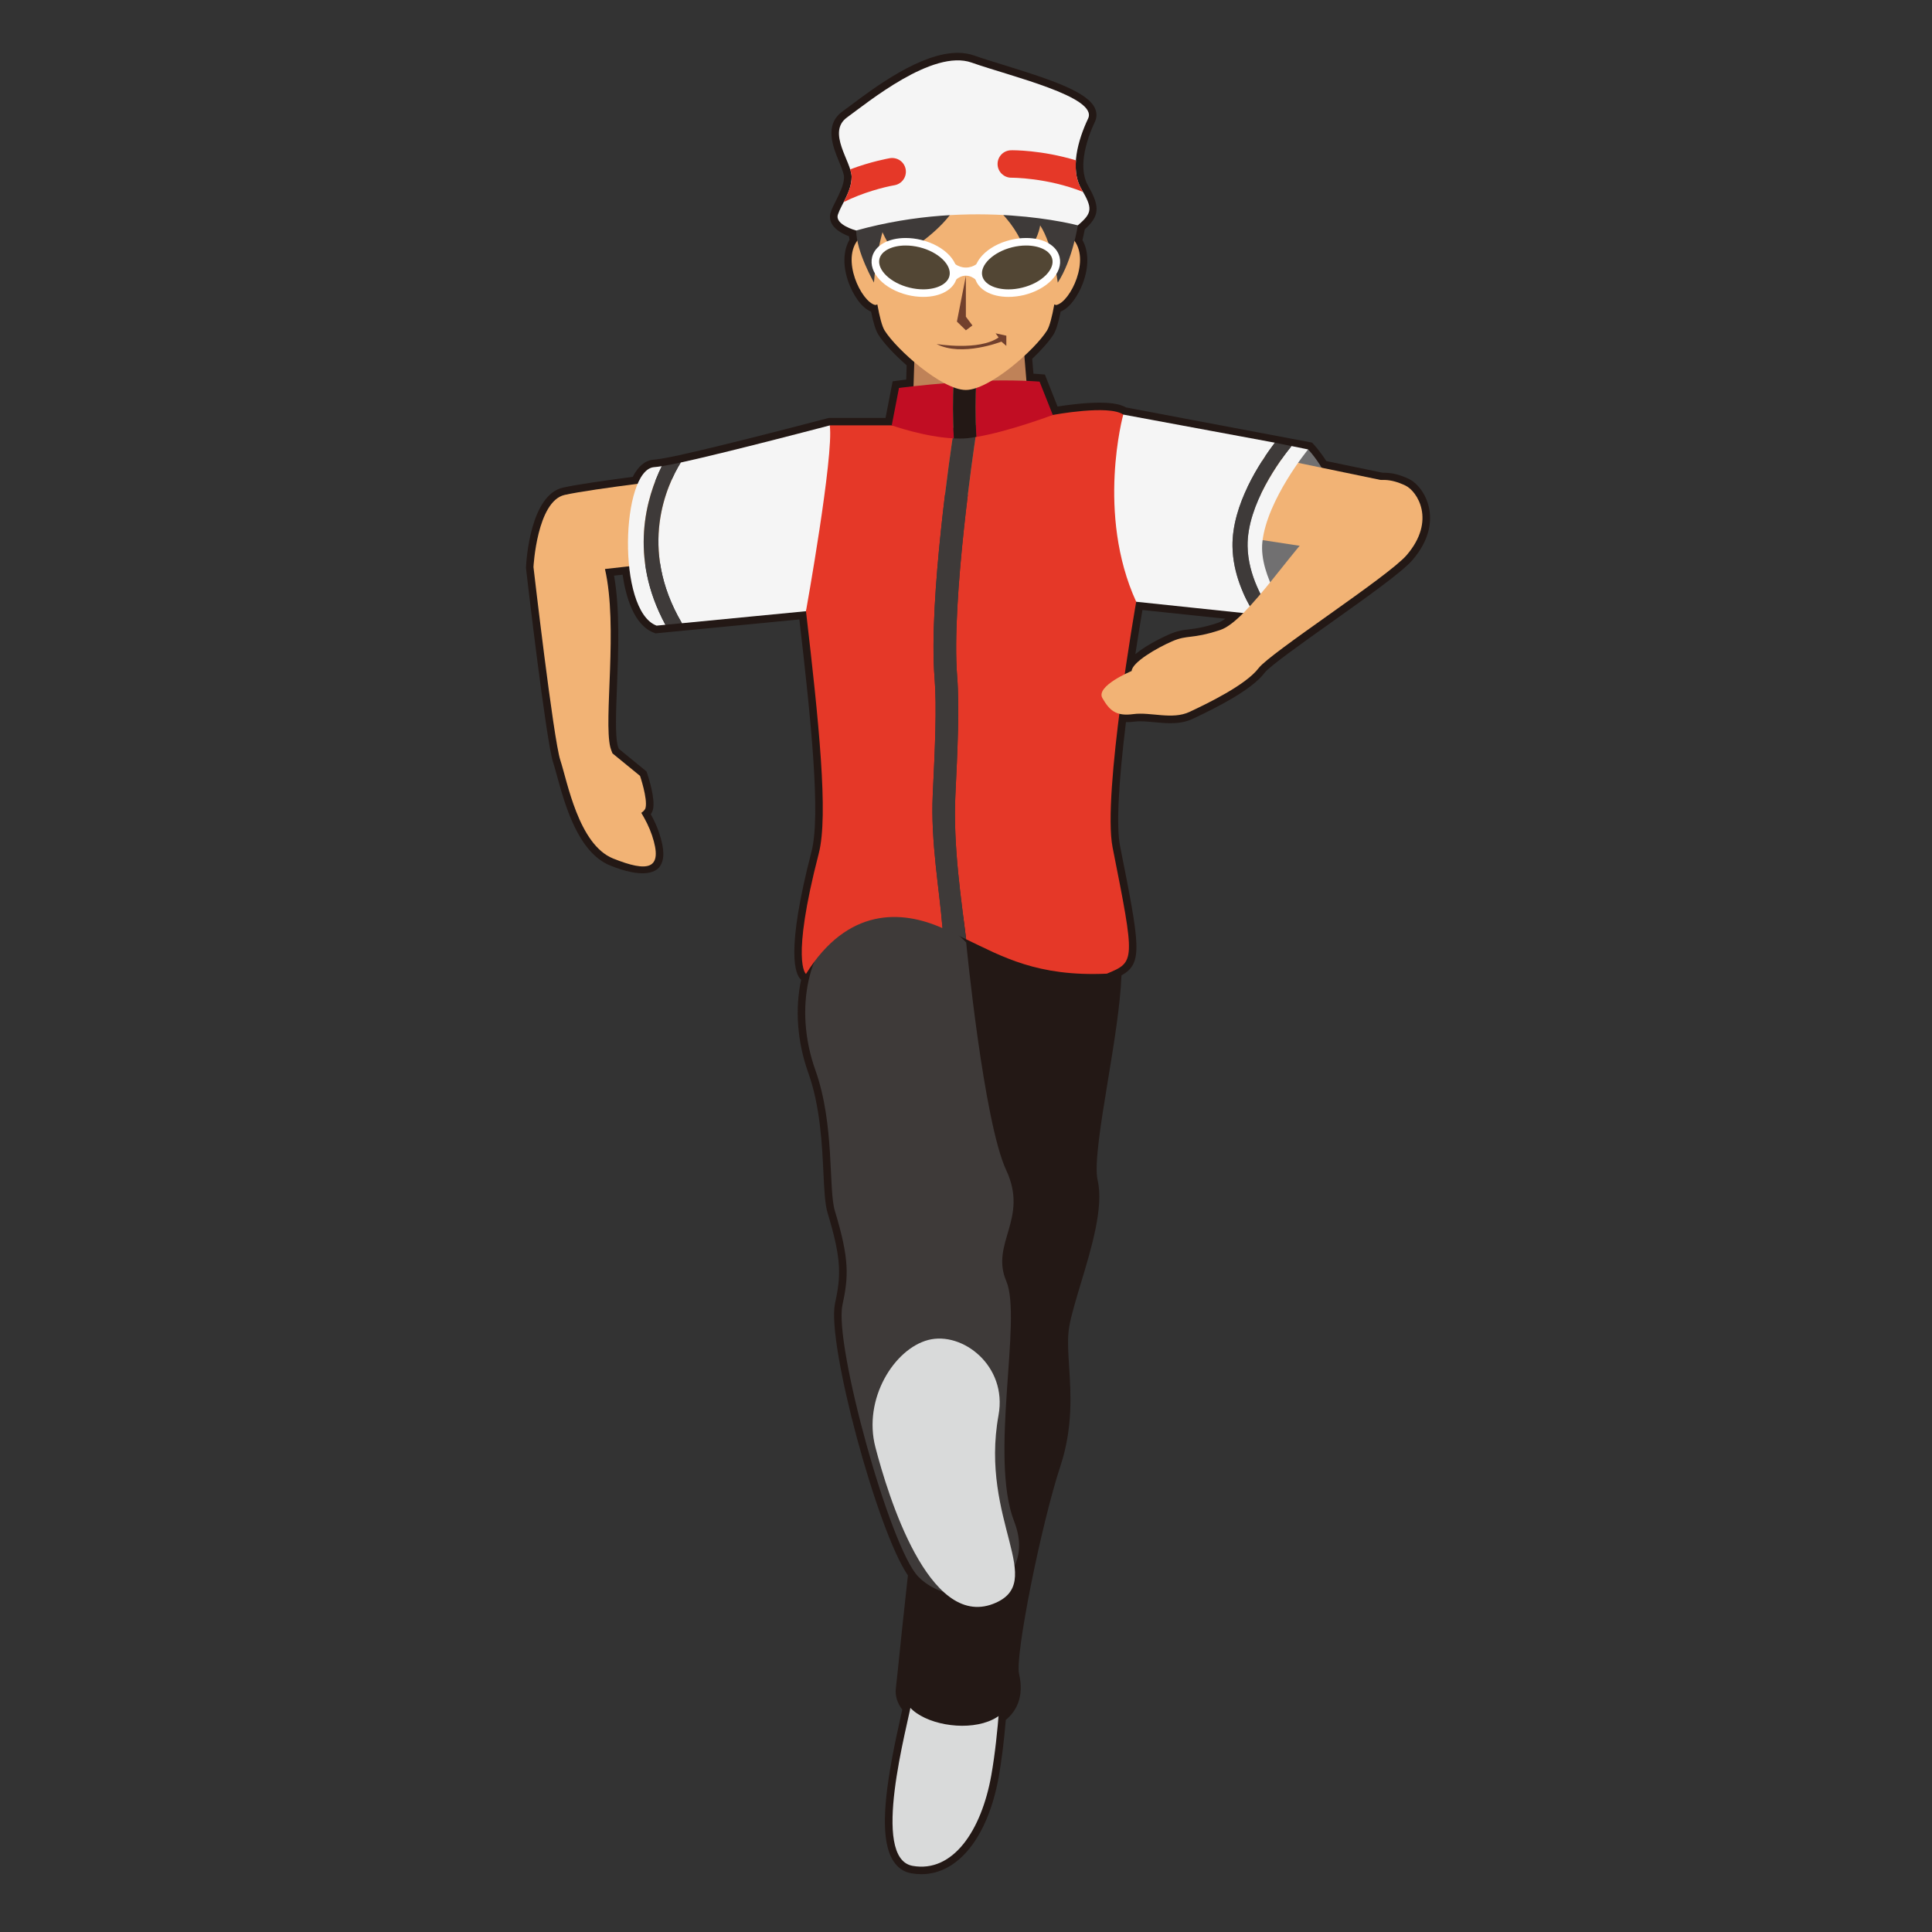 <?xml version="1.0" encoding="utf-8"?>
<!-- Generator: Adobe Illustrator 17.0.0, SVG Export Plug-In . SVG Version: 6.00 Build 0)  -->
<!DOCTYPE svg PUBLIC "-//W3C//DTD SVG 1.1//EN" "http://www.w3.org/Graphics/SVG/1.1/DTD/svg11.dtd">
<svg version="1.1" id="レイヤー_1" xmlns="http://www.w3.org/2000/svg" xmlns:xlink="http://www.w3.org/1999/xlink" x="0px"
	 y="0px" width="64px" height="64px" viewBox="0 0 64 64" style="enable-background:new 0 0 64 64;" xml:space="preserve">
<rect x="0" y="0" width="64" height="64" fill="#333333" stroke="none"/>
<path style="fill:#231815;" d="M30.521,62.085c-0.109,0-0.221-0.01-0.335-0.03
	c-0.243-0.043-0.44-0.176-0.585-0.394c-0.577-0.867-0.176-2.95,0.245-4.835
	l0.043-0.192c-0.167-0.218-0.241-0.459-0.213-0.704
	c0.038-0.332,0.067-0.612,0.105-0.985c0.057-0.557,0.135-1.318,0.295-2.758
	c-1.013-1.469-2.696-7.695-2.415-9.007c0.196-0.91,0.228-1.437-0.245-2.997
	c-0.089-0.295-0.111-0.753-0.139-1.333c-0.044-0.929-0.105-2.201-0.502-3.313
	c-0.366-1.025-0.445-2.115-0.236-3.081c-0.198-0.167-0.519-0.914,0.344-4.25
	c0.307-1.185-0.009-4.293-0.403-7.686l-4.764,0.461l-0.054-0.021
	c-0.675-0.253-0.937-1.226-1.037-1.923l-0.284,0.032
	c0.198,1.111,0.143,2.515,0.098,3.661c-0.034,0.869-0.064,1.62,0.023,1.968
	c0.009,0.036,0.023,0.072,0.038,0.108l0.917,0.75l0.023,0.068
	c0.046,0.136,0.271,0.833,0.191,1.188c-0.013,0.057-0.038,0.11-0.073,0.161
	c0.121,0.219,0.211,0.42,0.279,0.624c0.176,0.528,0.182,0.882,0.016,1.112
	c-0.149,0.205-0.588,0.386-1.636-0.036c-1.07-0.431-1.505-2.021-1.766-2.972
	c-0.048-0.175-0.088-0.325-0.126-0.437c-0.235-0.705-0.875-6.217-0.902-6.451
	c0.012-0.284,0.154-2.417,1.226-2.66c0.458-0.104,1.482-0.248,2.311-0.356
	c0.183-0.356,0.414-0.548,0.688-0.569c0.067-0.005,0.147-0.016,0.237-0.03
	c0.171-0.026,0.379-0.068,0.613-0.119c1.633-0.358,4.895-1.218,4.927-1.227
	l0.064-0.008h1.846l0.235-1.212l0.177-0.024c0,0,0.095-0.013,0.273-0.034
	l0.015-0.471c-0.419-0.368-0.766-0.743-0.938-1.016
	c-0.087-0.138-0.163-0.377-0.241-0.763c-0.333-0.133-0.603-0.581-0.738-0.944
	c-0.203-0.548-0.193-1.065,0.023-1.44c-0.007-0.04-0.012-0.078-0.017-0.114
	c-0.186-0.069-0.456-0.203-0.571-0.416c-0.065-0.12-0.077-0.251-0.034-0.379
	c0.042-0.127,0.113-0.268,0.188-0.414c0.063-0.122,0.104-0.217,0.144-0.312
	c0.021-0.051,0.034-0.08,0.044-0.111c0.044-0.13,0.065-0.235,0.065-0.333
	c0-0.036-0.013-0.094-0.038-0.173c-0.032-0.102-0.079-0.214-0.127-0.332
	C27.595,4.869,27.292,4.136,27.913,3.688l0.25-0.185
	c0.817-0.613,2.338-1.753,3.562-1.753c0.195,0,0.378,0.03,0.542,0.088
	c0.267,0.094,0.604,0.198,0.966,0.31c1.63,0.502,2.802,0.9,3.042,1.446
	c0.064,0.146,0.062,0.299-0.005,0.441c-0.214,0.452-0.349,0.913-0.378,1.296
	c-0.011,0.145-0.006,0.286,0.015,0.422c0.033,0.173,0.072,0.284,0.126,0.376
	c0.018,0.03,0.029,0.053,0.04,0.076c0.369,0.653,0.342,0.962-0.139,1.392
	c-0.015,0.079-0.039,0.204-0.076,0.356c0.211,0.377,0.215,0.894,0.01,1.438
	C35.732,9.75,35.465,10.19,35.136,10.321c-0.078,0.386-0.153,0.625-0.24,0.763
	c-0.137,0.216-0.39,0.505-0.703,0.803l0.041,0.492
	c0.144,0.008,0.225,0.015,0.225,0.015l0.154,0.013l0.42,1.06
	c0.3-0.048,0.878-0.128,1.388-0.128c0.412,0,0.695,0.051,0.882,0.159
	l6.158,1.163l0.055,0.058c0.009,0.009,0.201,0.214,0.419,0.554l1.869,0.388
	l0.045-0.001c0.261,0,0.526,0.065,0.812,0.2
	c0.262,0.124,0.571,0.468,0.676,0.961c0.085,0.401,0.059,1.029-0.552,1.737
	c-0.339,0.394-1.546,1.251-2.713,2.081c-0.945,0.671-2.017,1.433-2.178,1.646
	c-0.426,0.564-1.562,1.141-2.381,1.526c-0.213,0.1-0.449,0.146-0.746,0.146l0,0
	c-0.176,0-0.354-0.017-0.53-0.033c-0.231-0.021-0.457-0.045-0.663-0.018
	c-0.104,0.014-0.194,0.018-0.275,0.014c-0.253,2.058-0.321,3.474-0.196,4.103
	c0.655,3.302,0.771,3.89,0.047,4.287c-0.037,0.976-0.246,2.247-0.448,3.477
	c-0.227,1.377-0.461,2.801-0.342,3.307c0.208,0.885-0.199,2.238-0.56,3.433
	c-0.157,0.524-0.307,1.02-0.376,1.394s-0.041,0.827-0.008,1.353
	c0.058,0.901,0.129,2.023-0.287,3.285c-0.65,1.979-1.509,6.289-1.372,6.885
	c0.184,0.794-0.115,1.264-0.438,1.53c-0.063,0.736-0.143,1.369-0.234,1.883
	C32.728,60.847,31.746,62.085,30.521,62.085z M27.823,30.314l-0.634,1.693
	c-0.372,0.992-0.351,2.217,0.057,3.361c0.422,1.183,0.485,2.498,0.531,3.458
	c0.025,0.523,0.047,0.976,0.118,1.212c0.505,1.665,0.466,2.268,0.256,3.247
	c-0.256,1.19,1.48,7.518,2.382,8.68l0.062,0.08l-0.011,0.101
	c-0.167,1.5-0.247,2.281-0.305,2.85c-0.039,0.375-0.067,0.657-0.105,0.991
	c-0.016,0.139,0.039,0.271,0.168,0.408l0.091,0.096l-0.098,0.445
	c-0.268,1.196-0.824,3.687-0.316,4.449c0.068,0.103,0.149,0.158,0.256,0.178
	c1.074,0.189,1.985-0.939,2.316-2.798c0.094-0.523,0.174-1.179,0.238-1.946
	l0.01-0.116l0.095-0.067c0.338-0.239,0.448-0.593,0.335-1.082
	c-0.185-0.796,0.779-5.315,1.384-7.154c0.385-1.17,0.32-2.194,0.263-3.098
	c-0.035-0.558-0.065-1.04,0.015-1.476c0.075-0.4,0.228-0.908,0.39-1.446
	c0.325-1.078,0.729-2.419,0.552-3.173c-0.143-0.604,0.078-1.947,0.334-3.503
	c0.211-1.278,0.428-2.6,0.447-3.558l0.003-0.156l0.142-0.066
	c0.496-0.229,0.487-0.407-0.187-3.805c-0.143-0.717-0.067-2.236,0.223-4.517
	l0.036-0.284l0.276,0.074c0.113,0.031,0.216,0.038,0.36,0.017
	c0.24-0.032,0.507-0.01,0.776,0.015c0.161,0.015,0.323,0.031,0.483,0.031l0,0
	c0.221,0,0.39-0.031,0.533-0.099c0.444-0.209,1.795-0.844,2.195-1.375
	c0.197-0.262,0.997-0.836,2.286-1.752c1.09-0.774,2.325-1.652,2.624-2
	c0.477-0.553,0.503-1.017,0.441-1.308c-0.072-0.343-0.284-0.558-0.399-0.612
	c-0.218-0.103-0.414-0.152-0.6-0.152l-0.032,0.002l-0.086-0.005l-2.108-0.437
	l-0.057-0.093c-0.147-0.244-0.29-0.422-0.363-0.507l-1.019-0.207L37.062,13.937
	c-0.032-0.023-0.176-0.1-0.643-0.1c-0.665,0-1.49,0.153-1.499,0.155
	L34.719,14.03l-0.456-1.149c-0.069-0.004-0.161-0.009-0.271-0.014l-0.221-0.009
	l-0.096-1.173l0.089-0.083c0.319-0.294,0.584-0.587,0.708-0.786
	c0.028-0.045,0.105-0.21,0.209-0.778l0.049-0.265l0.273,0.071
	c0.059-0.044,0.256-0.256,0.397-0.63c0.162-0.432,0.157-0.833-0.014-1.075
	l-0.066-0.094l0.028-0.112c0.074-0.29,0.107-0.501,0.108-0.506l0.015-0.092
	l0.071-0.06c0.353-0.298,0.373-0.332,0.108-0.797l0.166-0.223l-0.216,0.126
	c-0.084-0.143-0.142-0.307-0.178-0.501c-0.037-0.226-0.044-0.406-0.029-0.588
	c0.043-0.569,0.255-1.115,0.425-1.472C35.65,3.417,34.046,2.921,33.086,2.625
	c-0.37-0.114-0.713-0.22-0.985-0.316c-0.111-0.04-0.238-0.06-0.376-0.06
	c-1.058,0-2.547,1.117-3.263,1.653l-0.256,0.19
	c-0.28,0.202-0.161,0.555,0.052,1.069c0.055,0.132,0.106,0.258,0.143,0.373
	c0.042,0.133,0.061,0.233,0.061,0.323c0,0.154-0.029,0.312-0.092,0.494
	c-0.013,0.041-0.03,0.081-0.047,0.121c-0.054,0.13-0.101,0.238-0.152,0.337
	c-0.08,0.155-0.141,0.271-0.176,0.376c0.025,0.045,0.244,0.16,0.432,0.209
	l0.187,0.049v0.193c0,0.079,0.012,0.175,0.038,0.3l0.022,0.108l-0.064,0.089
	c-0.173,0.239-0.181,0.638-0.021,1.068c0.134,0.362,0.321,0.574,0.421,0.638
	l0.254-0.066l0.048,0.265c0.104,0.568,0.181,0.733,0.208,0.778
	c0.154,0.246,0.52,0.63,0.931,0.981l0.092,0.078l-0.038,1.144l-0.215,0.024
	c-0.122,0.013-0.222,0.025-0.298,0.034l-0.245,1.264h-2.226
	c-0.341,0.09-3.359,0.882-4.917,1.224c-0.245,0.054-0.463,0.097-0.642,0.125
	c-0.105,0.017-0.199,0.029-0.277,0.035c-0.1,0.007-0.223,0.157-0.328,0.4
	l-0.057,0.13l-0.141,0.019c-1.203,0.156-2.033,0.282-2.4,0.365
	c-0.533,0.121-0.796,1.388-0.838,2.157c0.182,1.54,0.697,5.764,0.878,6.309
	c0.04,0.119,0.083,0.278,0.134,0.463c0.235,0.861,0.63,2.302,1.47,2.64
	c0.405,0.163,0.706,0.245,0.895,0.245c0.037,0,0.124-0.004,0.148-0.038
	c0.016-0.021,0.085-0.155-0.084-0.662c-0.073-0.22-0.179-0.441-0.332-0.697
	l-0.121-0.2l0.192-0.134c0.039-0.026,0.048-0.041,0.049-0.041
	c0.023-0.117-0.062-0.512-0.163-0.831l-0.909-0.742l-0.023-0.063
	c-0.042-0.106-0.064-0.166-0.079-0.226c-0.105-0.419-0.076-1.165-0.038-2.11
	c0.048-1.212,0.107-2.721-0.141-3.803l-0.063-0.273l1.33-0.149l0.026,0.25
	c0.095,0.906,0.36,1.562,0.699,1.736l5.129-0.497l0.029,0.244
	c0.427,3.67,0.754,6.814,0.418,8.112c-0.5,1.931-0.576,2.896-0.556,3.363
	L27.823,30.314z M36.942,22.771l0.068-0.471c0.196-1.36,0.381-2.41,0.381-2.41
	l0.04-0.229l4.299,0.452l-0.37,0.371c-0.347,0.347-0.623,0.546-0.869,0.626
	c-0.521,0.171-0.804,0.205-1.03,0.232c-0.19,0.023-0.316,0.038-0.532,0.132
	c-0.603,0.261-1.146,0.643-1.194,0.784l-0.01,0.153l-0.14,0.047
	c-0.003,0.001-0.095,0.041-0.216,0.101L36.942,22.771z M37.845,20.207
	c-0.048,0.284-0.136,0.81-0.235,1.463c0.409-0.339,1.021-0.612,1.12-0.655
	c0.283-0.123,0.463-0.145,0.672-0.169c0.216-0.026,0.459-0.056,0.935-0.211
	c0.073-0.023,0.157-0.07,0.254-0.139L37.845,20.207z"/>
<g>
	<path style="fill:#D9DADA;" d="M33.162,55.559c0,0-0.072,1.833-0.324,3.25
		c-0.327,1.833-1.272,3.238-2.607,3c-1.404-0.25-0.178-4.583,0-5.583
		C30.409,55.225,32.964,54.057,33.162,55.559z"/>
	<path style="fill:#231815;" d="M36.842,31.268c0.379,1.649-1.01,6.68-0.727,7.881
		c0.283,1.201-0.712,3.506-0.938,4.722c-0.201,1.084,0.353,2.666-0.286,4.606
		c-0.639,1.939-1.539,6.326-1.378,7.019c0.555,2.401-3.753,1.905-3.588,0.462
		c0.142-1.247,0.154-1.755,1.02-9.143S31.222,30.747,31.222,30.747
		S36.028,27.728,36.842,31.268z"/>
	<path style="fill:#3E3A39;" d="M32.006,31.22c0,0,0.575,5.937,1.328,7.548
		c0.752,1.611-0.536,2.417,0,3.67c0.536,1.253-0.571,5.825,0.263,7.966
		c0.854,2.191-1.896,3.14-3.18,1.822c-0.936-0.961-2.792-7.684-2.51-8.993
		c0.202-0.942,0.238-1.51-0.251-3.122c-0.22-0.725,0-2.849-0.645-4.659
		c-0.745-2.088-0.187-4.201,0.999-4.932C30.167,29.19,32.006,31.22,32.006,31.22
		z"/>
	<path style="fill:#D9DADA;" d="M33.078,46.878c-0.637,3.507,1.652,5.545-0.179,6.252
		c-2.136,0.825-3.483-3.586-3.9-5.188c-0.418-1.602,0.624-3.261,1.751-3.554
		C31.875,44.094,33.376,45.238,33.078,46.878z"/>
</g>
<path style="fill:#717071;" d="M38.25,18.059l5.083-3.17c0,0,1.292,1.312,0.917,3.062
	s-1.067,2.577-1.5,2.521L38.25,18.059z"/>
<path style="fill:#F2B375;" d="M22.948,15.801c0,0-3.326,0.386-4.244,0.594
	c-0.918,0.208-1.032,2.388-1.032,2.388s0.661,5.713,0.89,6.401
	c0.229,0.688,0.601,2.794,1.748,3.255c1.147,0.461,1.673,0.381,1.289-0.766
	c-0.089-0.266-0.215-0.512-0.355-0.746c0.072-0.05,0.128-0.106,0.142-0.172
	c0.069-0.305-0.184-1.053-0.184-1.053l-0.913-0.746
	c-0.025-0.066-0.054-0.132-0.071-0.2c-0.229-0.918,0.262-3.993-0.178-5.907
	l2.907-0.326V15.801z"/>
<polygon style="fill:#F2B375;" points="45.918,15.937 41.814,15.086 41.716,17.875 45.486,18.454 "/>
<g>
	<g>
		<path style="fill:#F5F5F5;" d="M27.488,14.092c0,0-3.28,0.866-4.938,1.23
			c-0.45,0.73-1.429,2.821,0.039,5.323l4.111-0.398
			C26.7,20.246,28.521,16.504,27.488,14.092z"/>
		<path style="fill:#F5F5F5;" d="M21.923,15.443c-0.098,0.015-0.185,0.027-0.256,0.032
			c-1.083,0.083-1.25,4.75,0.083,5.25l0.293-0.028
			C20.813,18.427,21.424,16.45,21.923,15.443z"/>
		<path style="fill:#3E3A39;" d="M22.55,15.321c-0.239,0.052-0.452,0.094-0.626,0.122
			c-0.499,1.007-1.11,2.984,0.119,5.254l0.546-0.053
			C21.12,18.142,22.099,16.052,22.55,15.321z"/>
	</g>
	<g>
		<path style="fill:#F5F5F5;" d="M42.232,14.665l-5.024-0.932
			c-2.917,3.917,0.429,6.201,0.429,6.201l3.923,0.413
			c-0.351-0.562-0.719-1.355-0.732-2.247C40.807,16.719,41.743,15.308,42.232,14.665z"
			/>
		<path style="fill:#F5F5F5;" d="M41.818,17.952c0.155-1.408,1.515-3.064,1.515-3.064
			l-0.551-0.112c-0.355,0.438-1.475,1.932-1.454,3.315
			c0.015,0.97,0.523,1.832,0.881,2.324L42.75,20.472
			C42.75,20.472,41.693,19.088,41.818,17.952z"/>
		<path style="fill:#3E3A39;" d="M42.782,14.777l-0.55-0.112
			c-0.489,0.643-1.425,2.054-1.404,3.434c0.013,0.893,0.381,1.685,0.732,2.247
			l0.649,0.068c-0.358-0.491-0.866-1.353-0.881-2.324
			C41.307,16.709,42.427,15.215,42.782,14.777z"/>
	</g>
	<polygon style="fill:#BF8258;" points="34.312,16.392 30.145,16.392 30.307,11.392 33.901,11.392 	"/>
	<g>
		<path style="fill:#E53828;" d="M30.899,26.312c0.071-1.481,0.138-2.88,0.06-3.849
			c-0.209-2.617,0.571-7.778,0.604-7.997l0.007-0.293
			c-0.952,0.061-2.031-0.082-2.031-0.082l-2.052-0
			c0.14,1-0.788,6.154-0.788,6.154c0.425,3.646,0.749,6.768,0.425,8.021
			c-0.938,3.625-0.425,3.997-0.425,3.997c1.385-2.219,3.179-2.118,4.522-1.517
			C31.127,29.502,30.824,27.892,30.899,26.312z"/>
		<path style="fill:#E53828;" d="M37.638,19.934c-1.333-2.917-0.429-6.2-0.429-6.2
			C36.737,13.396,34.875,13.746,34.875,13.746l-2.553,0.342L32.309,14.534
			c-0.012,0.098-0.804,5.339-0.602,7.87c0.081,1.016,0.013,2.438-0.059,3.944
			c-0.081,1.691,0.209,3.55,0.357,4.767c1.196,0.57,2.355,1.244,4.661,1.139
			c0.942-0.392,0.942-0.392,0.19-4.184
			C36.511,26.329,37.638,19.934,37.638,19.934z"/>
		<path style="fill:#3E3A39;" d="M31.648,26.348c0.072-1.505,0.14-2.928,0.059-3.944
			c-0.203-2.531,0.589-7.771,0.602-7.87l0.013-0.446l-0.406,0.054
			c-0.111,0.015-0.228,0.024-0.346,0.031l-0.007,0.293
			c-0.033,0.219-0.813,5.38-0.604,7.997c0.078,0.969,0.011,2.368-0.06,3.849
			c-0.076,1.58,0.227,3.19,0.322,4.435c0.245,0.11,0.507,0.236,0.784,0.368
			C31.857,29.898,31.567,28.039,31.648,26.348z"/>
	</g>
	<g>
		<path style="fill:#C10D23;" d="M31.585,12.672c-1.126,0.087-1.805,0.18-1.805,0.18
			l-0.24,1.239c0,0,1.089,0.387,2.059,0.431
			C31.555,13.866,31.565,13.174,31.585,12.672z"/>
		<path style="fill:#C10D23;" d="M32.346,14.473C33.4,14.301,34.875,13.746,34.875,13.746
			l-0.438-1.104c0,0-0.894-0.077-2.099-0.018C32.317,13.114,32.303,13.822,32.346,14.473
			z"/>
		<path style="fill:#231815;" d="M32.04,14.517c0.095-0.008,0.201-0.026,0.306-0.044
			c-0.043-0.651-0.029-1.359-0.008-1.85C32.227,12.629,32.116,12.634,32,12.642
			c-0.145,0.01-0.282,0.02-0.415,0.03c-0.02,0.502-0.03,1.193,0.014,1.851
			C31.75,14.53,31.899,14.53,32.04,14.517z"/>
	</g>
</g>
<path style="fill:#F2B375;" d="M44.208,16.849c-1.291,1.097-2.839,3.711-3.794,4.023
	s-1.062,0.145-1.585,0.372c-0.523,0.227-1.324,0.697-1.342,0.984
	c0,0-1.202,0.498-0.968,0.899c0.234,0.401,0.443,0.607,1.021,0.529
	s1.289,0.197,1.866-0.074c0.577-0.271,1.864-0.889,2.289-1.451
	c0.384-0.508,4.287-3.028,4.9-3.739c0.988-1.147,0.354-2.122-0.041-2.309
	C45.553,15.611,45.077,16.111,44.208,16.849z"/>
<g id="head_17_">
	<path style="fill:#F2B375;" d="M35.544,7.916C35.431,7.789,35.324,7.745,35.221,7.733
		c0.084-0.901,0.131-1.636,0.131-1.636l-3.357-1.196l-3.357,1.196
		c0,0,0.048,0.736,0.131,1.636c-0.103,0.012-0.209,0.055-0.323,0.182
		c-0.599,0.671,0.085,2.078,0.543,2.187c0.027,0.006,0.049-0.013,0.074-0.018
		c0.074,0.406,0.155,0.727,0.243,0.867c0.397,0.632,1.898,1.967,2.688,1.967
		s2.291-1.335,2.688-1.967c0.088-0.14,0.169-0.46,0.243-0.867
		c0.025,0.006,0.047,0.025,0.074,0.018C35.458,9.994,36.142,8.587,35.544,7.916z"/>
	<path style="fill:#72402D;" d="M31.026,11.396c0,0,1.402,0.237,2.054-0.217l-0.099-0.138
		l0.355,0.079v0.338l-0.163-0.141C33.174,11.317,31.856,11.831,31.026,11.396z"/>
	<polygon style="fill:#72402D;" points="31.996,9.141 31.996,10.492 32.213,10.781 31.996,10.942 
		31.699,10.653 	"/>
	<path style="fill:#3E3A39;" d="M35.704,7.466c0,0-0.172,1.139-0.664,1.896
		c0,0-0.164-1.252-0.583-1.896c0,0-0.078,0.568-0.494,0.889
		c0,0-0.309-1.343-2.047-2.214c0,0,0.031,1.097-2.164,2.384
		c0,0-0.32-0.378-0.519-0.833c0,0-0.218,0.755-0.282,1.668
		c0,0-0.588-1.025-0.588-1.725s3.519-2.214,3.519-2.214L35.704,7.466z"/>
	<path style="fill:#F5F5F5;" d="M28.362,7.636c0,0-0.719-0.189-0.605-0.53
		s0.454-0.757,0.454-1.249s-0.833-1.476-0.151-1.968
		c0.681-0.492,2.838-2.271,4.125-1.816s4.201,1.135,3.86,1.854
		s-0.605,1.684-0.227,2.327c0.378,0.643,0.378,0.795-0.114,1.211
		C35.704,7.466,32.298,6.539,28.362,7.636z"/>
	<path style="fill:#E53828;" d="M35.644,5.312c-1.136-0.345-2.103-0.337-2.152-0.334
		c-0.251,0.004-0.45,0.211-0.446,0.462c0.004,0.248,0.208,0.447,0.455,0.447
		c0.002,0,0.004,0,0.007,0c-0.002-0.001,1.173-0.006,2.362,0.468
		c-0.02-0.036-0.029-0.06-0.052-0.099C35.658,5.984,35.617,5.655,35.644,5.312z"
		/>
	<path style="fill:#E53828;" d="M30.002,5.611c-0.043-0.247-0.27-0.41-0.524-0.371
		c-0.047,0.008-0.632,0.112-1.316,0.371c0.028,0.09,0.049,0.175,0.049,0.247
		c0,0.31-0.135,0.587-0.263,0.837c0.631-0.318,1.346-0.501,1.684-0.559
		C29.878,6.092,30.045,5.858,30.002,5.611z"/>
	<g>
		
			<ellipse transform="matrix(0.971 -0.238 0.238 0.971 -1.14 8.28)" style="fill:#524634;" cx="33.699" cy="8.859" rx="1.318" ry="0.815"/>
		<path style="fill:#FFFFFF;" d="M33.407,9.835c-0.58,0-1.016-0.248-1.11-0.632
			c-0.125-0.512,0.393-1.063,1.179-1.256c0.172-0.042,0.346-0.063,0.515-0.063
			c0.581,0,1.016,0.248,1.109,0.632c0.062,0.255-0.033,0.528-0.27,0.769
			c-0.221,0.225-0.544,0.398-0.908,0.488C33.75,9.813,33.576,9.835,33.407,9.835z
			 M33.99,8.133c-0.148,0-0.302,0.019-0.456,0.057
			c-0.627,0.154-1.083,0.591-0.994,0.954c0.065,0.265,0.413,0.442,0.867,0.442
			c0.148,0,0.302-0.019,0.456-0.057c0.319-0.078,0.6-0.228,0.788-0.419
			c0.174-0.177,0.247-0.367,0.206-0.534C34.793,8.31,34.444,8.133,33.99,8.133z"
			/>
	</g>
	<g>
		
			<ellipse transform="matrix(-0.971 -0.238 0.238 -0.971 57.604 24.677)" style="fill:#524634;" cx="30.292" cy="8.859" rx="1.318" ry="0.815"/>
		<path style="fill:#FFFFFF;" d="M30.584,9.835c-0.169,0-0.343-0.021-0.516-0.063
			c-0.786-0.193-1.303-0.745-1.178-1.256c0.095-0.384,0.53-0.632,1.11-0.632
			c0.169,0,0.343,0.021,0.516,0.063c0.786,0.193,1.303,0.745,1.178,1.256
			C31.6,9.587,31.164,9.835,30.584,9.835z M30,8.133
			c-0.454,0-0.802,0.177-0.867,0.442C29.045,8.938,29.5,9.375,30.128,9.528
			c0.153,0.038,0.307,0.057,0.456,0.057c0.454,0,0.802-0.177,0.867-0.442
			c0.089-0.363-0.367-0.8-0.995-0.954C30.303,8.152,30.15,8.133,30,8.133z"
			/>
	</g>
	<path style="fill:#FFFFFF;" d="M32.438,8.668c0,0-0.155,0.195-0.442,0.195
		S31.553,8.668,31.553,8.668v0.72c0,0,0.171-0.256,0.442-0.256
		s0.442,0.256,0.442,0.256V8.668z"/>
</g>
<g>
</g>
<g>
</g>
<g>
</g>
<g>
</g>
<g>
</g>
<g>
</g>
</svg>
